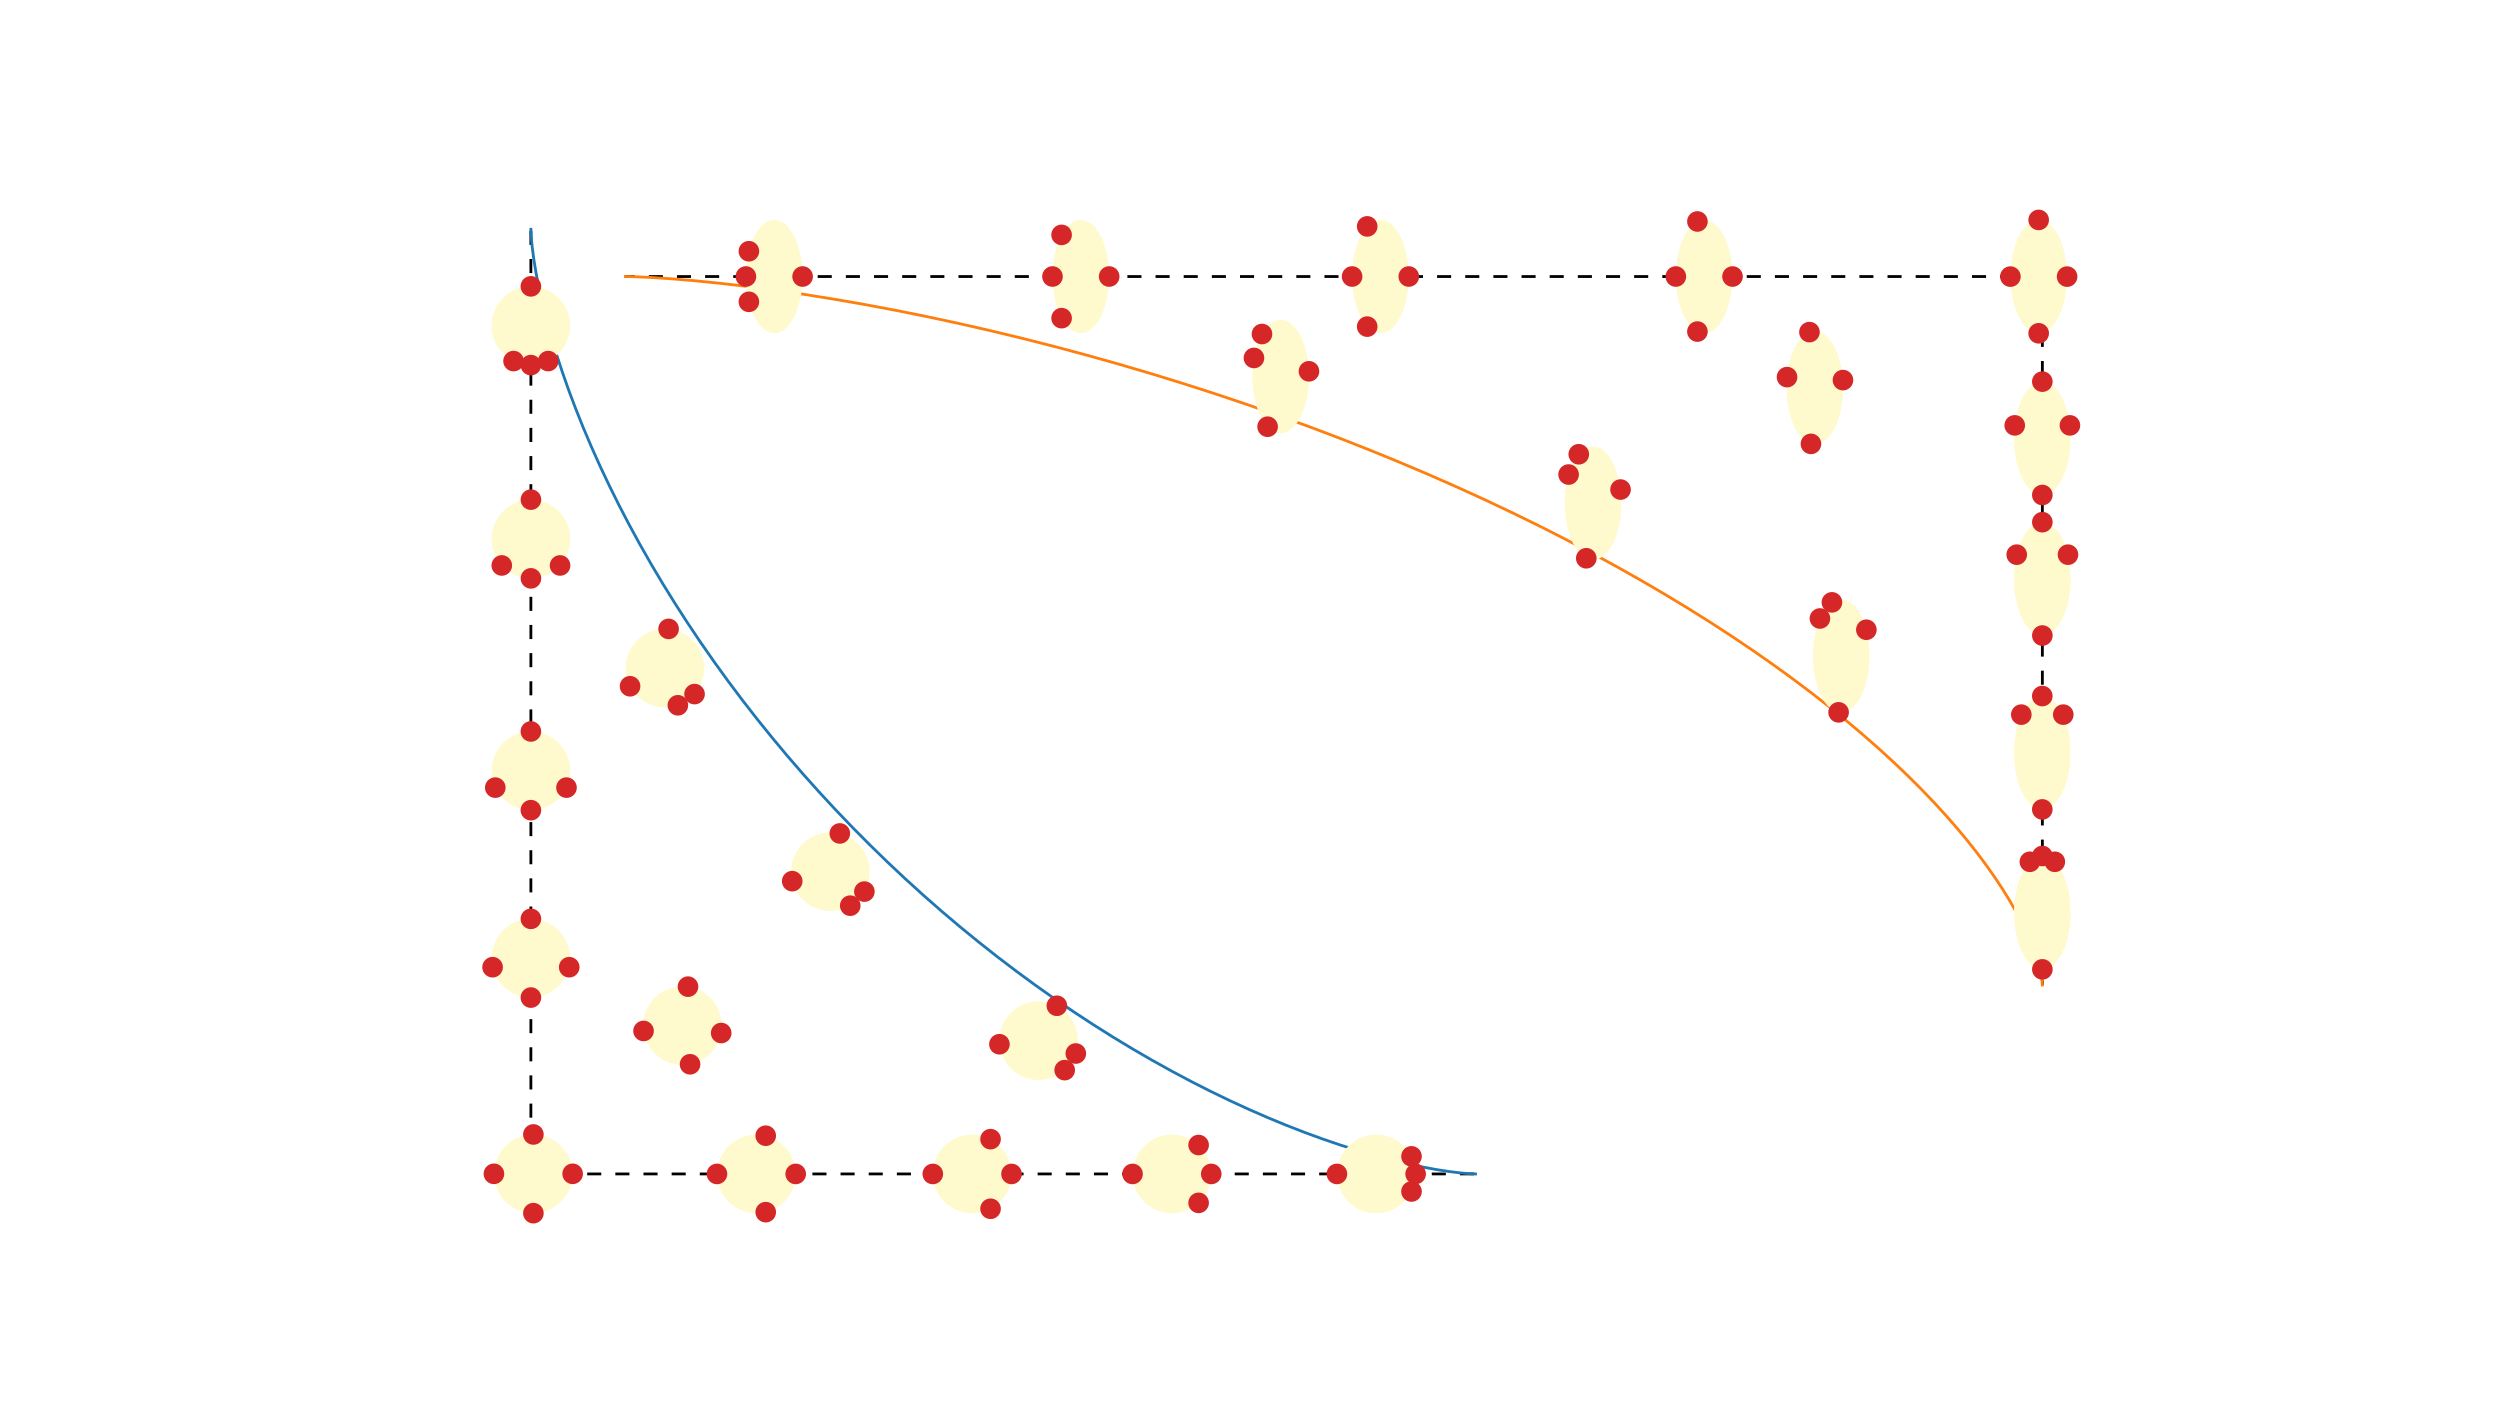 <?xml version="1.0" encoding="utf-8" standalone="no"?>
<!DOCTYPE svg PUBLIC "-//W3C//DTD SVG 1.1//EN"
  "http://www.w3.org/Graphics/SVG/1.1/DTD/svg11.dtd">
<svg height="756pt" version="1.1" viewBox="0 0 1332 756" width="1332pt" xmlns="http://www.w3.org/2000/svg" xmlns:xlink="http://www.w3.org/1999/xlink">
 <defs>
  <style type="text/css">*{stroke-linecap:butt;stroke-linejoin:round;}</style>
 </defs>
 <g id="figure_1">
  <g id="patch_1">
   <path d="M 0 756 
L 1332 756 
L 1332 0 
L 0 0 
z
" style="fill:#ffffff;"/>
  </g>
  <g id="axes_1">
   <g id="line2d_1">
    <path clip-path="url(#pc5427d9a09)" d="M 282.851 625.483 
L 786.177 625.483 
L 786.177 625.483 
" style="fill:none;stroke:#000000;stroke-dasharray:7.5,7.5;stroke-dashoffset:0;stroke-width:1.5;"/>
   </g>
   <g id="line2d_2">
    <path clip-path="url(#pc5427d9a09)" d="M 282.851 625.483 
L 282.851 122.157 
L 282.851 122.157 
" style="fill:none;stroke:#000000;stroke-dasharray:7.5,7.5;stroke-dashoffset:0;stroke-width:1.5;"/>
   </g>
   <g id="line2d_3">
    <path clip-path="url(#pc5427d9a09)" d="M 786.177 625.483 
L 783.419 625.371 
L 778.465 624.961 
L 772.374 624.23 
L 765.561 623.188 
L 758.133 621.828 
L 750.151 620.139 
L 741.817 618.149 
L 733.018 615.817 
L 723.858 613.153 
L 714.433 610.173 
L 704.832 606.9 
L 695.139 603.36 
L 685.427 599.583 
L 675.374 595.434 
L 665.41 591.086 
L 655.181 586.382 
L 644.714 581.317 
L 634.464 576.111 
L 624.042 570.568 
L 613.471 564.688 
L 603.224 558.737 
L 592.883 552.479 
L 582.471 545.918 
L 572.007 539.058 
L 561.513 531.903 
L 551.466 524.79 
L 541.429 517.42 
L 531.42 509.8 
L 521.455 501.939 
L 511.552 493.845 
L 501.728 485.528 
L 491.999 476.999 
L 482.38 468.268 
L 472.888 459.347 
L 463.537 450.25 
L 454.342 440.989 
L 445.315 431.579 
L 436.471 422.033 
L 427.821 412.368 
L 419.377 402.598 
L 411.15 392.739 
L 403.15 382.809 
L 395.387 372.824 
L 387.868 362.801 
L 380.603 352.758 
L 373.285 342.256 
L 366.257 331.773 
L 359.526 321.329 
L 353.097 310.945 
L 346.972 300.642 
L 340.909 290.001 
L 335.184 279.495 
L 329.795 269.149 
L 324.541 258.568 
L 319.649 248.211 
L 315.117 238.107 
L 310.779 227.893 
L 306.817 218.007 
L 303.09 208.117 
L 299.631 198.299 
L 296.466 188.634 
L 293.621 179.209 
L 291.112 170.122 
L 288.954 161.475 
L 287.103 153.144 
L 285.59 145.331 
L 284.406 138.085 
L 283.546 131.489 
L 283.017 125.757 
L 282.851 122.157 
L 282.851 122.157 
" style="fill:none;stroke:#1f77b4;stroke-linecap:square;stroke-width:1.5;"/>
   </g>
   <g id="line2d_4">
    <path clip-path="url(#pc5427d9a09)" d="M 1088.172 147.323 
L 333.184 147.323 
L 333.184 147.323 
" style="fill:none;stroke:#000000;stroke-dasharray:7.5,7.5;stroke-dashoffset:0;stroke-width:1.5;"/>
   </g>
   <g id="line2d_5">
    <path clip-path="url(#pc5427d9a09)" d="M 1088.172 147.323 
L 1088.172 524.818 
L 1088.172 524.818 
" style="fill:none;stroke:#000000;stroke-dasharray:7.5,7.5;stroke-dashoffset:0;stroke-width:1.5;"/>
   </g>
   <g id="line2d_6">
    <path clip-path="url(#pc5427d9a09)" d="M 333.184 147.323 
L 338.223 147.436 
L 347.182 147.845 
L 358.101 148.566 
L 370.411 149.602 
L 383.919 150.965 
L 398.097 152.62 
L 412.922 154.573 
L 428.563 156.861 
L 444.333 159.391 
L 460.513 162.21 
L 476.958 165.298 
L 493.53 168.63 
L 510.709 172.314 
L 527.816 176.211 
L 544.744 180.291 
L 562.046 184.689 
L 579.014 189.227 
L 596.236 194.062 
L 613.667 199.192 
L 630.582 204.401 
L 647.607 209.878 
L 664.701 215.617 
L 681.14 221.369 
L 697.57 227.351 
L 713.957 233.558 
L 730.266 239.981 
L 745.793 246.332 
L 761.19 252.864 
L 776.429 259.571 
L 791.482 266.441 
L 806.324 273.464 
L 820.929 280.631 
L 834.655 287.608 
L 848.122 294.694 
L 861.311 301.879 
L 874.203 309.151 
L 886.782 316.498 
L 899.031 323.907 
L 910.935 331.368 
L 922.482 338.866 
L 933.657 346.388 
L 944.45 353.922 
L 954.851 361.454 
L 964.851 368.971 
L 974.443 376.458 
L 983.621 383.902 
L 992.38 391.289 
L 1000.716 398.604 
L 1008.628 405.835 
L 1016.114 412.968 
L 1023.486 420.304 
L 1030.396 427.502 
L 1036.849 434.545 
L 1042.848 441.42 
L 1048.401 448.112 
L 1053.729 454.882 
L 1058.592 461.42 
L 1063.003 467.711 
L 1067.132 473.984 
L 1070.804 479.956 
L 1074.16 485.829 
L 1077.172 491.548 
L 1079.817 497.049 
L 1082.08 502.267 
L 1083.955 507.133 
L 1085.488 511.704 
L 1086.683 515.949 
L 1087.542 519.809 
L 1088.041 523.058 
L 1088.172 524.818 
L 1088.172 524.818 
" style="fill:none;stroke:#ff7f0e;stroke-linecap:square;stroke-width:1.5;"/>
   </g>
   <g id="patch_2">
    <path clip-path="url(#pc5427d9a09)" d="M 733.282 646.441 
C 738.843 646.441 744.178 644.231 748.111 640.299 
C 752.044 636.366 754.253 631.031 754.253 625.469 
C 754.253 619.907 752.044 614.573 748.111 610.64 
C 744.178 606.707 738.843 604.497 733.282 604.497 
C 727.72 604.497 722.385 606.707 718.452 610.64 
C 714.519 614.573 712.31 619.907 712.31 625.469 
C 712.31 631.031 714.519 636.366 718.452 640.299 
C 722.385 644.231 727.72 646.441 733.282 646.441 
z
" style="fill:#fffacd;"/>
   </g>
   <g id="patch_3">
    <path clip-path="url(#pc5427d9a09)" d="M 354.299 376.931 
C 359.861 376.931 365.195 374.722 369.128 370.789 
C 373.061 366.856 375.271 361.521 375.271 355.959 
C 375.271 350.398 373.061 345.063 369.128 341.13 
C 365.195 337.197 359.861 334.988 354.299 334.988 
C 348.737 334.988 343.402 337.197 339.469 341.13 
C 335.537 345.063 333.327 350.398 333.327 355.959 
C 333.327 361.521 335.537 366.856 339.469 370.789 
C 343.402 374.722 348.737 376.931 354.299 376.931 
z
" style="fill:#fffacd;"/>
   </g>
   <g id="patch_4">
    <path clip-path="url(#pc5427d9a09)" d="M 442.452 485.399 
C 448.014 485.399 453.349 483.189 457.281 479.256 
C 461.214 475.323 463.424 469.988 463.424 464.427 
C 463.424 458.865 461.214 453.53 457.281 449.597 
C 453.349 445.665 448.014 443.455 442.452 443.455 
C 436.89 443.455 431.555 445.665 427.623 449.597 
C 423.69 453.53 421.48 458.865 421.48 464.427 
C 421.48 469.988 423.69 475.323 427.623 479.256 
C 431.555 483.189 436.89 485.399 442.452 485.399 
z
" style="fill:#fffacd;"/>
   </g>
   <g id="patch_5">
    <path clip-path="url(#pc5427d9a09)" d="M 553.379 575.422 
C 558.941 575.422 564.276 573.212 568.208 569.279 
C 572.141 565.346 574.351 560.012 574.351 554.45 
C 574.351 548.888 572.141 543.553 568.208 539.62 
C 564.276 535.688 558.941 533.478 553.379 533.478 
C 547.817 533.478 542.482 535.688 538.55 539.62 
C 534.617 543.553 532.407 548.888 532.407 554.45 
C 532.407 560.012 534.617 565.346 538.55 569.279 
C 542.482 573.212 547.817 575.422 553.379 575.422 
z
" style="fill:#fffacd;"/>
   </g>
   <g id="patch_6">
    <path clip-path="url(#pc5427d9a09)" d="M 282.853 194.518 
C 288.415 194.518 293.75 192.308 297.683 188.376 
C 301.616 184.443 303.825 179.108 303.825 173.546 
C 303.825 167.984 301.616 162.65 297.683 158.717 
C 293.75 154.784 288.415 152.574 282.853 152.574 
C 277.292 152.574 271.957 154.784 268.024 158.717 
C 264.091 162.65 261.881 167.984 261.881 173.546 
C 261.881 179.108 264.091 184.443 268.024 188.376 
C 271.957 192.308 277.292 194.518 282.853 194.518 
z
" style="fill:#fffacd;"/>
   </g>
   <g id="patch_7">
    <path clip-path="url(#pc5427d9a09)" d="M 624.388 646.451 
C 629.949 646.451 635.284 644.241 639.217 640.308 
C 643.15 636.375 645.359 631.041 645.359 625.479 
C 645.359 619.917 643.15 614.582 639.217 610.649 
C 635.284 606.717 629.949 604.507 624.388 604.507 
C 618.826 604.507 613.491 606.717 609.558 610.649 
C 605.625 614.582 603.416 619.917 603.416 625.479 
C 603.416 631.041 605.625 636.375 609.558 640.308 
C 613.491 644.241 618.826 646.451 624.388 646.451 
z
" style="fill:#fffacd;"/>
   </g>
   <g id="patch_8">
    <path clip-path="url(#pc5427d9a09)" d="M 282.877 308.149 
C 288.439 308.149 293.774 305.94 297.707 302.007 
C 301.639 298.074 303.849 292.739 303.849 287.177 
C 303.849 281.616 301.639 276.281 297.707 272.348 
C 293.774 268.415 288.439 266.205 282.877 266.205 
C 277.316 266.205 271.981 268.415 268.048 272.348 
C 264.115 276.281 261.905 281.616 261.905 287.177 
C 261.905 292.739 264.115 298.074 268.048 302.007 
C 271.981 305.94 277.316 308.149 282.877 308.149 
z
" style="fill:#fffacd;"/>
   </g>
   <g id="patch_9">
    <path clip-path="url(#pc5427d9a09)" d="M 517.967 646.454 
C 523.529 646.454 528.864 644.245 532.796 640.312 
C 536.729 636.379 538.939 631.044 538.939 625.482 
C 538.939 619.921 536.729 614.586 532.796 610.653 
C 528.864 606.72 523.529 604.511 517.967 604.511 
C 512.405 604.511 507.07 606.72 503.138 610.653 
C 499.205 614.586 496.995 619.921 496.995 625.482 
C 496.995 631.044 499.205 636.379 503.138 640.312 
C 507.07 644.245 512.405 646.454 517.967 646.454 
z
" style="fill:#fffacd;"/>
   </g>
   <g id="patch_10">
    <path clip-path="url(#pc5427d9a09)" d="M 363.658 567.429 
C 369.219 567.429 374.554 565.219 378.487 561.286 
C 382.42 557.353 384.629 552.019 384.629 546.457 
C 384.629 540.895 382.42 535.56 378.487 531.628 
C 374.554 527.695 369.219 525.485 363.658 525.485 
C 358.096 525.485 352.761 527.695 348.828 531.628 
C 344.895 535.56 342.686 540.895 342.686 546.457 
C 342.686 552.019 344.895 557.353 348.828 561.286 
C 352.761 565.219 358.096 567.429 363.658 567.429 
z
" style="fill:#fffacd;"/>
   </g>
   <g id="patch_11">
    <path clip-path="url(#pc5427d9a09)" d="M 282.857 431.666 
C 288.418 431.666 293.753 429.456 297.686 425.523 
C 301.619 421.59 303.828 416.256 303.828 410.694 
C 303.828 405.132 301.619 399.797 297.686 395.864 
C 293.753 391.932 288.418 389.722 282.857 389.722 
C 277.295 389.722 271.96 391.932 268.027 395.864 
C 264.094 399.797 261.885 405.132 261.885 410.694 
C 261.885 416.256 264.094 421.59 268.027 425.523 
C 271.96 429.456 277.295 431.666 282.857 431.666 
z
" style="fill:#fffacd;"/>
   </g>
   <g id="patch_12">
    <path clip-path="url(#pc5427d9a09)" d="M 402.974 646.445 
C 408.535 646.445 413.87 644.236 417.803 640.303 
C 421.736 636.37 423.946 631.035 423.946 625.474 
C 423.946 619.912 421.736 614.577 417.803 610.644 
C 413.87 606.711 408.535 604.502 402.974 604.502 
C 397.412 604.502 392.077 606.711 388.144 610.644 
C 384.211 614.577 382.002 619.912 382.002 625.474 
C 382.002 631.035 384.211 636.37 388.144 640.303 
C 392.077 644.236 397.412 646.445 402.974 646.445 
z
" style="fill:#fffacd;"/>
   </g>
   <g id="patch_13">
    <path clip-path="url(#pc5427d9a09)" d="M 282.864 531.504 
C 288.426 531.504 293.761 529.294 297.693 525.361 
C 301.626 521.429 303.836 516.094 303.836 510.532 
C 303.836 504.97 301.626 499.635 297.693 495.703 
C 293.761 491.77 288.426 489.56 282.864 489.56 
C 277.302 489.56 271.967 491.77 268.035 495.703 
C 264.102 499.635 261.892 504.97 261.892 510.532 
C 261.892 516.094 264.102 521.429 268.035 525.361 
C 271.967 529.294 277.302 531.504 282.864 531.504 
z
" style="fill:#fffacd;"/>
   </g>
   <g id="patch_14">
    <path clip-path="url(#pc5427d9a09)" d="M 284.137 646.38 
C 289.699 646.38 295.033 644.17 298.966 640.238 
C 302.899 636.305 305.109 630.97 305.109 625.408 
C 305.109 619.846 302.899 614.512 298.966 610.579 
C 295.033 606.646 289.699 604.436 284.137 604.436 
C 278.575 604.436 273.24 606.646 269.307 610.579 
C 265.375 614.512 263.165 619.846 263.165 625.408 
C 263.165 630.97 265.375 636.305 269.307 640.238 
C 273.24 644.17 278.575 646.38 284.137 646.38 
z
" style="fill:#fffacd;"/>
   </g>
   <g id="patch_15">
    <path clip-path="url(#pc5427d9a09)" d="M 412.527 177.533 
C 416.531 177.533 420.372 174.351 423.204 168.688 
C 426.035 163.025 427.626 155.343 427.626 147.334 
C 427.626 139.325 426.035 131.643 423.204 125.979 
C 420.372 120.316 416.531 117.134 412.527 117.134 
C 408.522 117.134 404.681 120.316 401.849 125.979 
C 399.018 131.643 397.427 139.325 397.427 147.334 
C 397.427 155.343 399.018 163.025 401.849 168.688 
C 404.681 174.351 408.522 177.533 412.527 177.533 
z
" style="fill:#fffacd;"/>
   </g>
   <g id="patch_16">
    <path clip-path="url(#pc5427d9a09)" d="M 981.001 379.666 
C 985.005 379.666 988.846 376.483 991.678 370.82 
C 994.51 365.157 996.101 357.475 996.101 349.466 
C 996.101 341.457 994.51 333.775 991.678 328.112 
C 988.846 322.448 985.005 319.266 981.001 319.266 
C 976.996 319.266 973.155 322.448 970.324 328.112 
C 967.492 333.775 965.901 341.457 965.901 349.466 
C 965.901 357.475 967.492 365.157 970.324 370.82 
C 973.155 376.483 976.996 379.666 981.001 379.666 
z
" style="fill:#fffacd;"/>
   </g>
   <g id="patch_17">
    <path clip-path="url(#pc5427d9a09)" d="M 848.771 298.315 
C 852.775 298.315 856.616 295.133 859.448 289.47 
C 862.28 283.807 863.871 276.125 863.871 268.116 
C 863.871 260.107 862.28 252.424 859.448 246.761 
C 856.616 241.098 852.775 237.916 848.771 237.916 
C 844.766 237.916 840.925 241.098 838.094 246.761 
C 835.262 252.424 833.671 260.107 833.671 268.116 
C 833.671 276.125 835.262 283.807 838.094 289.47 
C 840.925 295.133 844.766 298.315 848.771 298.315 
z
" style="fill:#fffacd;"/>
   </g>
   <g id="patch_18">
    <path clip-path="url(#pc5427d9a09)" d="M 682.38 230.798 
C 686.385 230.798 690.226 227.616 693.058 221.953 
C 695.889 216.289 697.48 208.607 697.48 200.598 
C 697.48 192.589 695.889 184.907 693.058 179.244 
C 690.226 173.581 686.385 170.399 682.38 170.399 
C 678.376 170.399 674.535 173.581 671.703 179.244 
C 668.872 184.907 667.281 192.589 667.281 200.598 
C 667.281 208.607 668.872 216.289 671.703 221.953 
C 674.535 227.616 678.376 230.798 682.38 230.798 
z
" style="fill:#fffacd;"/>
   </g>
   <g id="patch_19">
    <path clip-path="url(#pc5427d9a09)" d="M 1088.169 516.475 
C 1092.173 516.475 1096.014 513.293 1098.846 507.63 
C 1101.678 501.967 1103.269 494.285 1103.269 486.276 
C 1103.269 478.267 1101.678 470.585 1098.846 464.922 
C 1096.014 459.258 1092.173 456.076 1088.169 456.076 
C 1084.164 456.076 1080.323 459.258 1077.492 464.922 
C 1074.66 470.585 1073.069 478.267 1073.069 486.276 
C 1073.069 494.285 1074.66 501.967 1077.492 507.63 
C 1080.323 513.293 1084.164 516.475 1088.169 516.475 
z
" style="fill:#fffacd;"/>
   </g>
   <g id="patch_20">
    <path clip-path="url(#pc5427d9a09)" d="M 575.868 177.526 
C 579.872 177.526 583.713 174.344 586.545 168.681 
C 589.376 163.018 590.967 155.336 590.967 147.327 
C 590.967 139.318 589.376 131.635 586.545 125.972 
C 583.713 120.309 579.872 117.127 575.868 117.127 
C 571.863 117.127 568.022 120.309 565.191 125.972 
C 562.359 131.635 560.768 139.318 560.768 147.327 
C 560.768 155.336 562.359 163.018 565.191 168.681 
C 568.022 174.344 571.863 177.526 575.868 177.526 
z
" style="fill:#fffacd;"/>
   </g>
   <g id="patch_21">
    <path clip-path="url(#pc5427d9a09)" d="M 1088.133 431.252 
C 1092.137 431.252 1095.978 428.07 1098.81 422.407 
C 1101.642 416.744 1103.233 409.062 1103.233 401.053 
C 1103.233 393.044 1101.642 385.361 1098.81 379.698 
C 1095.978 374.035 1092.137 370.853 1088.133 370.853 
C 1084.128 370.853 1080.287 374.035 1077.456 379.698 
C 1074.624 385.361 1073.033 393.044 1073.033 401.053 
C 1073.033 409.062 1074.624 416.744 1077.456 422.407 
C 1080.287 428.07 1084.128 431.252 1088.133 431.252 
z
" style="fill:#fffacd;"/>
   </g>
   <g id="patch_22">
    <path clip-path="url(#pc5427d9a09)" d="M 735.498 177.523 
C 739.503 177.523 743.344 174.341 746.176 168.678 
C 749.007 163.015 750.598 155.333 750.598 147.324 
C 750.598 139.315 749.007 131.633 746.176 125.969 
C 743.344 120.306 739.503 117.124 735.498 117.124 
C 731.494 117.124 727.653 120.306 724.821 125.969 
C 721.99 131.633 720.399 139.315 720.399 147.324 
C 720.399 155.333 721.99 163.015 724.821 168.678 
C 727.653 174.341 731.494 177.523 735.498 177.523 
z
" style="fill:#fffacd;"/>
   </g>
   <g id="patch_23">
    <path clip-path="url(#pc5427d9a09)" d="M 966.963 236.792 
C 970.967 236.792 974.808 233.61 977.64 227.947 
C 980.471 222.284 982.062 214.602 982.062 206.593 
C 982.062 198.584 980.471 190.902 977.64 185.239 
C 974.808 179.575 970.967 176.393 966.963 176.393 
C 962.958 176.393 959.117 179.575 956.285 185.239 
C 953.454 190.902 951.863 198.584 951.863 206.593 
C 951.863 214.602 953.454 222.284 956.285 227.947 
C 959.117 233.61 962.958 236.792 966.963 236.792 
z
" style="fill:#fffacd;"/>
   </g>
   <g id="patch_24">
    <path clip-path="url(#pc5427d9a09)" d="M 1088.164 338.615 
C 1092.169 338.615 1096.01 335.433 1098.841 329.769 
C 1101.673 324.106 1103.264 316.424 1103.264 308.415 
C 1103.264 300.406 1101.673 292.724 1098.841 287.061 
C 1096.01 281.398 1092.169 278.216 1088.164 278.216 
C 1084.16 278.216 1080.319 281.398 1077.487 287.061 
C 1074.655 292.724 1073.064 300.406 1073.064 308.415 
C 1073.064 316.424 1074.655 324.106 1077.487 329.769 
C 1080.319 335.433 1084.16 338.615 1088.164 338.615 
z
" style="fill:#fffacd;"/>
   </g>
   <g id="patch_25">
    <path clip-path="url(#pc5427d9a09)" d="M 907.988 177.53 
C 911.993 177.53 915.834 174.348 918.666 168.685 
C 921.497 163.021 923.088 155.339 923.088 147.33 
C 923.088 139.321 921.497 131.639 918.666 125.976 
C 915.834 120.313 911.993 117.131 907.988 117.131 
C 903.984 117.131 900.143 120.313 897.311 125.976 
C 894.48 131.639 892.889 139.321 892.889 147.33 
C 892.889 155.339 894.48 163.021 897.311 168.685 
C 900.143 174.348 903.984 177.53 907.988 177.53 
z
" style="fill:#fffacd;"/>
   </g>
   <g id="patch_26">
    <path clip-path="url(#pc5427d9a09)" d="M 1088.153 263.736 
C 1092.157 263.736 1095.998 260.554 1098.83 254.891 
C 1101.662 249.228 1103.253 241.546 1103.253 233.537 
C 1103.253 225.528 1101.662 217.845 1098.83 212.182 
C 1095.998 206.519 1092.157 203.337 1088.153 203.337 
C 1084.148 203.337 1080.307 206.519 1077.476 212.182 
C 1074.644 217.845 1073.053 225.528 1073.053 233.537 
C 1073.053 241.546 1074.644 249.228 1077.476 254.891 
C 1080.307 260.554 1084.148 263.736 1088.153 263.736 
z
" style="fill:#fffacd;"/>
   </g>
   <g id="patch_27">
    <path clip-path="url(#pc5427d9a09)" d="M 1086.244 177.579 
C 1090.248 177.579 1094.089 174.397 1096.921 168.734 
C 1099.753 163.071 1101.344 155.388 1101.344 147.379 
C 1101.344 139.37 1099.753 131.688 1096.921 126.025 
C 1094.089 120.362 1090.248 117.18 1086.244 117.18 
C 1082.239 117.18 1078.398 120.362 1075.567 126.025 
C 1072.735 131.688 1071.144 139.37 1071.144 147.379 
C 1071.144 155.388 1072.735 163.071 1075.567 168.734 
C 1078.398 174.397 1082.239 177.579 1086.244 177.579 
z
" style="fill:#fffacd;"/>
   </g>
   <g id="PathCollection_1">
    <defs>
     <path d="M 0 5 
C 1.326 5 2.598 4.473 3.536 3.536 
C 4.473 2.598 5 1.326 5 0 
C 5 -1.326 4.473 -2.598 3.536 -3.536 
C 2.598 -4.473 1.326 -5 0 -5 
C -1.326 -5 -2.598 -4.473 -3.536 -3.536 
C -4.473 -2.598 -5 -1.326 -5 0 
C -5 1.326 -4.473 2.598 -3.536 3.536 
C -2.598 4.473 -1.326 5 0 5 
z
" id="m8ffad085c6" style="stroke:#d62728;"/>
    </defs>
    <g clip-path="url(#pc5427d9a09)">
     <use style="fill:#d62728;stroke:#d62728;" x="752.048" xlink:href="#m8ffad085c6" y="616.108"/>
     <use style="fill:#d62728;stroke:#d62728;" x="752.051" xlink:href="#m8ffad085c6" y="634.826"/>
     <use style="fill:#d62728;stroke:#d62728;" x="754.253" xlink:href="#m8ffad085c6" y="625.475"/>
     <use style="fill:#d62728;stroke:#d62728;" x="712.31" xlink:href="#m8ffad085c6" y="625.47"/>
    </g>
   </g>
   <g id="PathCollection_2">
    <g clip-path="url(#pc5427d9a09)">
     <use style="fill:#d62728;stroke:#d62728;" x="356.235" xlink:href="#m8ffad085c6" y="335.077"/>
     <use style="fill:#d62728;stroke:#d62728;" x="361.17" xlink:href="#m8ffad085c6" y="375.774"/>
     <use style="fill:#d62728;stroke:#d62728;" x="370.049" xlink:href="#m8ffad085c6" y="369.807"/>
     <use style="fill:#d62728;stroke:#d62728;" x="335.695" xlink:href="#m8ffad085c6" y="365.64"/>
    </g>
   </g>
   <g id="PathCollection_3">
    <g clip-path="url(#pc5427d9a09)">
     <use style="fill:#d62728;stroke:#d62728;" x="447.454" xlink:href="#m8ffad085c6" y="444.06"/>
     <use style="fill:#d62728;stroke:#d62728;" x="453.014" xlink:href="#m8ffad085c6" y="482.545"/>
     <use style="fill:#d62728;stroke:#d62728;" x="460.541" xlink:href="#m8ffad085c6" y="475.039"/>
     <use style="fill:#d62728;stroke:#d62728;" x="422.099" xlink:href="#m8ffad085c6" y="469.485"/>
    </g>
   </g>
   <g id="PathCollection_4">
    <g clip-path="url(#pc5427d9a09)">
     <use style="fill:#d62728;stroke:#d62728;" x="563.102" xlink:href="#m8ffad085c6" y="535.868"/>
     <use style="fill:#d62728;stroke:#d62728;" x="567.267" xlink:href="#m8ffad085c6" y="570.165"/>
     <use style="fill:#d62728;stroke:#d62728;" x="573.196" xlink:href="#m8ffad085c6" y="561.314"/>
     <use style="fill:#d62728;stroke:#d62728;" x="532.495" xlink:href="#m8ffad085c6" y="556.372"/>
    </g>
   </g>
   <g id="PathCollection_5">
    <g clip-path="url(#pc5427d9a09)">
     <use style="fill:#d62728;stroke:#d62728;" x="282.853" xlink:href="#m8ffad085c6" y="152.574"/>
     <use style="fill:#d62728;stroke:#d62728;" x="282.854" xlink:href="#m8ffad085c6" y="194.518"/>
     <use style="fill:#d62728;stroke:#d62728;" x="292.085" xlink:href="#m8ffad085c6" y="192.377"/>
     <use style="fill:#d62728;stroke:#d62728;" x="273.621" xlink:href="#m8ffad085c6" y="192.377"/>
    </g>
   </g>
   <g id="PathCollection_6">
    <g clip-path="url(#pc5427d9a09)">
     <use style="fill:#d62728;stroke:#d62728;" x="638.618" xlink:href="#m8ffad085c6" y="610.074"/>
     <use style="fill:#d62728;stroke:#d62728;" x="638.618" xlink:href="#m8ffad085c6" y="640.883"/>
     <use style="fill:#d62728;stroke:#d62728;" x="645.359" xlink:href="#m8ffad085c6" y="625.479"/>
     <use style="fill:#d62728;stroke:#d62728;" x="603.416" xlink:href="#m8ffad085c6" y="625.479"/>
    </g>
   </g>
   <g id="PathCollection_7">
    <g clip-path="url(#pc5427d9a09)">
     <use style="fill:#d62728;stroke:#d62728;" x="282.878" xlink:href="#m8ffad085c6" y="266.205"/>
     <use style="fill:#d62728;stroke:#d62728;" x="282.881" xlink:href="#m8ffad085c6" y="308.149"/>
     <use style="fill:#d62728;stroke:#d62728;" x="298.405" xlink:href="#m8ffad085c6" y="301.274"/>
     <use style="fill:#d62728;stroke:#d62728;" x="267.348" xlink:href="#m8ffad085c6" y="301.272"/>
    </g>
   </g>
   <g id="PathCollection_8">
    <g clip-path="url(#pc5427d9a09)">
     <use style="fill:#d62728;stroke:#d62728;" x="527.763" xlink:href="#m8ffad085c6" y="606.939"/>
     <use style="fill:#d62728;stroke:#d62728;" x="527.763" xlink:href="#m8ffad085c6" y="644.026"/>
     <use style="fill:#d62728;stroke:#d62728;" x="538.939" xlink:href="#m8ffad085c6" y="625.482"/>
     <use style="fill:#d62728;stroke:#d62728;" x="496.995" xlink:href="#m8ffad085c6" y="625.482"/>
    </g>
   </g>
   <g id="PathCollection_9">
    <g clip-path="url(#pc5427d9a09)">
     <use style="fill:#d62728;stroke:#d62728;" x="366.564" xlink:href="#m8ffad085c6" y="525.687"/>
     <use style="fill:#d62728;stroke:#d62728;" x="367.666" xlink:href="#m8ffad085c6" y="567.042"/>
     <use style="fill:#d62728;stroke:#d62728;" x="384.257" xlink:href="#m8ffad085c6" y="550.393"/>
     <use style="fill:#d62728;stroke:#d62728;" x="342.878" xlink:href="#m8ffad085c6" y="549.29"/>
    </g>
   </g>
   <g id="PathCollection_10">
    <g clip-path="url(#pc5427d9a09)">
     <use style="fill:#d62728;stroke:#d62728;" x="282.857" xlink:href="#m8ffad085c6" y="389.722"/>
     <use style="fill:#d62728;stroke:#d62728;" x="282.857" xlink:href="#m8ffad085c6" y="431.666"/>
     <use style="fill:#d62728;stroke:#d62728;" x="301.823" xlink:href="#m8ffad085c6" y="419.643"/>
     <use style="fill:#d62728;stroke:#d62728;" x="263.89" xlink:href="#m8ffad085c6" y="419.643"/>
    </g>
   </g>
   <g id="PathCollection_11">
    <g clip-path="url(#pc5427d9a09)">
     <use style="fill:#d62728;stroke:#d62728;" x="407.979" xlink:href="#m8ffad085c6" y="605.108"/>
     <use style="fill:#d62728;stroke:#d62728;" x="407.979" xlink:href="#m8ffad085c6" y="645.839"/>
     <use style="fill:#d62728;stroke:#d62728;" x="423.946" xlink:href="#m8ffad085c6" y="625.474"/>
     <use style="fill:#d62728;stroke:#d62728;" x="382.002" xlink:href="#m8ffad085c6" y="625.474"/>
    </g>
   </g>
   <g id="PathCollection_12">
    <g clip-path="url(#pc5427d9a09)">
     <use style="fill:#d62728;stroke:#d62728;" x="282.864" xlink:href="#m8ffad085c6" y="489.56"/>
     <use style="fill:#d62728;stroke:#d62728;" x="282.865" xlink:href="#m8ffad085c6" y="531.504"/>
     <use style="fill:#d62728;stroke:#d62728;" x="303.282" xlink:href="#m8ffad085c6" y="515.322"/>
     <use style="fill:#d62728;stroke:#d62728;" x="262.446" xlink:href="#m8ffad085c6" y="515.322"/>
    </g>
   </g>
   <g id="PathCollection_13">
    <g clip-path="url(#pc5427d9a09)">
     <use style="fill:#d62728;stroke:#d62728;" x="284.19" xlink:href="#m8ffad085c6" y="604.436"/>
     <use style="fill:#d62728;stroke:#d62728;" x="284.19" xlink:href="#m8ffad085c6" y="646.38"/>
     <use style="fill:#d62728;stroke:#d62728;" x="305.109" xlink:href="#m8ffad085c6" y="625.411"/>
     <use style="fill:#d62728;stroke:#d62728;" x="263.165" xlink:href="#m8ffad085c6" y="625.411"/>
    </g>
   </g>
   <g id="PathCollection_14">
    <g clip-path="url(#pc5427d9a09)">
     <use style="fill:#d62728;stroke:#d62728;" x="399.015" xlink:href="#m8ffad085c6" y="160.813"/>
     <use style="fill:#d62728;stroke:#d62728;" x="399.013" xlink:href="#m8ffad085c6" y="133.86"/>
     <use style="fill:#d62728;stroke:#d62728;" x="397.427" xlink:href="#m8ffad085c6" y="147.326"/>
     <use style="fill:#d62728;stroke:#d62728;" x="427.626" xlink:href="#m8ffad085c6" y="147.333"/>
    </g>
   </g>
   <g id="PathCollection_15">
    <g clip-path="url(#pc5427d9a09)">
     <use style="fill:#d62728;stroke:#d62728;" x="979.607" xlink:href="#m8ffad085c6" y="379.537"/>
     <use style="fill:#d62728;stroke:#d62728;" x="976.053" xlink:href="#m8ffad085c6" y="320.934"/>
     <use style="fill:#d62728;stroke:#d62728;" x="969.661" xlink:href="#m8ffad085c6" y="329.526"/>
     <use style="fill:#d62728;stroke:#d62728;" x="994.395" xlink:href="#m8ffad085c6" y="335.525"/>
    </g>
   </g>
   <g id="PathCollection_16">
    <g clip-path="url(#pc5427d9a09)">
     <use style="fill:#d62728;stroke:#d62728;" x="845.169" xlink:href="#m8ffad085c6" y="297.444"/>
     <use style="fill:#d62728;stroke:#d62728;" x="841.166" xlink:href="#m8ffad085c6" y="242.026"/>
     <use style="fill:#d62728;stroke:#d62728;" x="835.747" xlink:href="#m8ffad085c6" y="252.834"/>
     <use style="fill:#d62728;stroke:#d62728;" x="863.425" xlink:href="#m8ffad085c6" y="260.832"/>
    </g>
   </g>
   <g id="PathCollection_17">
    <g clip-path="url(#pc5427d9a09)">
     <use style="fill:#d62728;stroke:#d62728;" x="675.38" xlink:href="#m8ffad085c6" y="227.356"/>
     <use style="fill:#d62728;stroke:#d62728;" x="672.381" xlink:href="#m8ffad085c6" y="177.969"/>
     <use style="fill:#d62728;stroke:#d62728;" x="668.112" xlink:href="#m8ffad085c6" y="190.714"/>
     <use style="fill:#d62728;stroke:#d62728;" x="697.417" xlink:href="#m8ffad085c6" y="197.83"/>
    </g>
   </g>
   <g id="PathCollection_18">
    <g clip-path="url(#pc5427d9a09)">
     <use style="fill:#d62728;stroke:#d62728;" x="1088.169" xlink:href="#m8ffad085c6" y="516.475"/>
     <use style="fill:#d62728;stroke:#d62728;" x="1088.168" xlink:href="#m8ffad085c6" y="456.076"/>
     <use style="fill:#d62728;stroke:#d62728;" x="1081.522" xlink:href="#m8ffad085c6" y="459.159"/>
     <use style="fill:#d62728;stroke:#d62728;" x="1094.816" xlink:href="#m8ffad085c6" y="459.16"/>
    </g>
   </g>
   <g id="PathCollection_19">
    <g clip-path="url(#pc5427d9a09)">
     <use style="fill:#d62728;stroke:#d62728;" x="565.622" xlink:href="#m8ffad085c6" y="169.51"/>
     <use style="fill:#d62728;stroke:#d62728;" x="565.621" xlink:href="#m8ffad085c6" y="125.144"/>
     <use style="fill:#d62728;stroke:#d62728;" x="560.768" xlink:href="#m8ffad085c6" y="147.326"/>
     <use style="fill:#d62728;stroke:#d62728;" x="590.967" xlink:href="#m8ffad085c6" y="147.326"/>
    </g>
   </g>
   <g id="PathCollection_20">
    <g clip-path="url(#pc5427d9a09)">
     <use style="fill:#d62728;stroke:#d62728;" x="1088.132" xlink:href="#m8ffad085c6" y="431.252"/>
     <use style="fill:#d62728;stroke:#d62728;" x="1088.131" xlink:href="#m8ffad085c6" y="370.853"/>
     <use style="fill:#d62728;stroke:#d62728;" x="1076.953" xlink:href="#m8ffad085c6" y="380.753"/>
     <use style="fill:#d62728;stroke:#d62728;" x="1099.314" xlink:href="#m8ffad085c6" y="380.756"/>
    </g>
   </g>
   <g id="PathCollection_21">
    <g clip-path="url(#pc5427d9a09)">
     <use style="fill:#d62728;stroke:#d62728;" x="728.445" xlink:href="#m8ffad085c6" y="174.026"/>
     <use style="fill:#d62728;stroke:#d62728;" x="728.445" xlink:href="#m8ffad085c6" y="120.622"/>
     <use style="fill:#d62728;stroke:#d62728;" x="720.399" xlink:href="#m8ffad085c6" y="147.324"/>
     <use style="fill:#d62728;stroke:#d62728;" x="750.598" xlink:href="#m8ffad085c6" y="147.324"/>
    </g>
   </g>
   <g id="PathCollection_22">
    <g clip-path="url(#pc5427d9a09)">
     <use style="fill:#d62728;stroke:#d62728;" x="964.87" xlink:href="#m8ffad085c6" y="236.501"/>
     <use style="fill:#d62728;stroke:#d62728;" x="964.077" xlink:href="#m8ffad085c6" y="176.95"/>
     <use style="fill:#d62728;stroke:#d62728;" x="952.131" xlink:href="#m8ffad085c6" y="200.925"/>
     <use style="fill:#d62728;stroke:#d62728;" x="981.924" xlink:href="#m8ffad085c6" y="202.513"/>
    </g>
   </g>
   <g id="PathCollection_23">
    <g clip-path="url(#pc5427d9a09)">
     <use style="fill:#d62728;stroke:#d62728;" x="1088.164" xlink:href="#m8ffad085c6" y="338.615"/>
     <use style="fill:#d62728;stroke:#d62728;" x="1088.164" xlink:href="#m8ffad085c6" y="278.216"/>
     <use style="fill:#d62728;stroke:#d62728;" x="1074.508" xlink:href="#m8ffad085c6" y="295.528"/>
     <use style="fill:#d62728;stroke:#d62728;" x="1101.82" xlink:href="#m8ffad085c6" y="295.528"/>
    </g>
   </g>
   <g id="PathCollection_24">
    <g clip-path="url(#pc5427d9a09)">
     <use style="fill:#d62728;stroke:#d62728;" x="904.385" xlink:href="#m8ffad085c6" y="176.657"/>
     <use style="fill:#d62728;stroke:#d62728;" x="904.385" xlink:href="#m8ffad085c6" y="118.004"/>
     <use style="fill:#d62728;stroke:#d62728;" x="892.889" xlink:href="#m8ffad085c6" y="147.33"/>
     <use style="fill:#d62728;stroke:#d62728;" x="923.088" xlink:href="#m8ffad085c6" y="147.33"/>
    </g>
   </g>
   <g id="PathCollection_25">
    <g clip-path="url(#pc5427d9a09)">
     <use style="fill:#d62728;stroke:#d62728;" x="1088.153" xlink:href="#m8ffad085c6" y="263.736"/>
     <use style="fill:#d62728;stroke:#d62728;" x="1088.152" xlink:href="#m8ffad085c6" y="203.337"/>
     <use style="fill:#d62728;stroke:#d62728;" x="1073.452" xlink:href="#m8ffad085c6" y="226.639"/>
     <use style="fill:#d62728;stroke:#d62728;" x="1102.854" xlink:href="#m8ffad085c6" y="226.64"/>
    </g>
   </g>
   <g id="PathCollection_26">
    <g clip-path="url(#pc5427d9a09)">
     <use style="fill:#d62728;stroke:#d62728;" x="1086.205" xlink:href="#m8ffad085c6" y="177.579"/>
     <use style="fill:#d62728;stroke:#d62728;" x="1086.205" xlink:href="#m8ffad085c6" y="117.18"/>
     <use style="fill:#d62728;stroke:#d62728;" x="1071.144" xlink:href="#m8ffad085c6" y="147.375"/>
     <use style="fill:#d62728;stroke:#d62728;" x="1101.344" xlink:href="#m8ffad085c6" y="147.375"/>
    </g>
   </g>
  </g>
 </g>
 <defs>
  <clipPath id="pc5427d9a09">
   <rect height="582.12" width="1032.3" x="166.5" y="90.72"/>
  </clipPath>
 </defs>
</svg>
